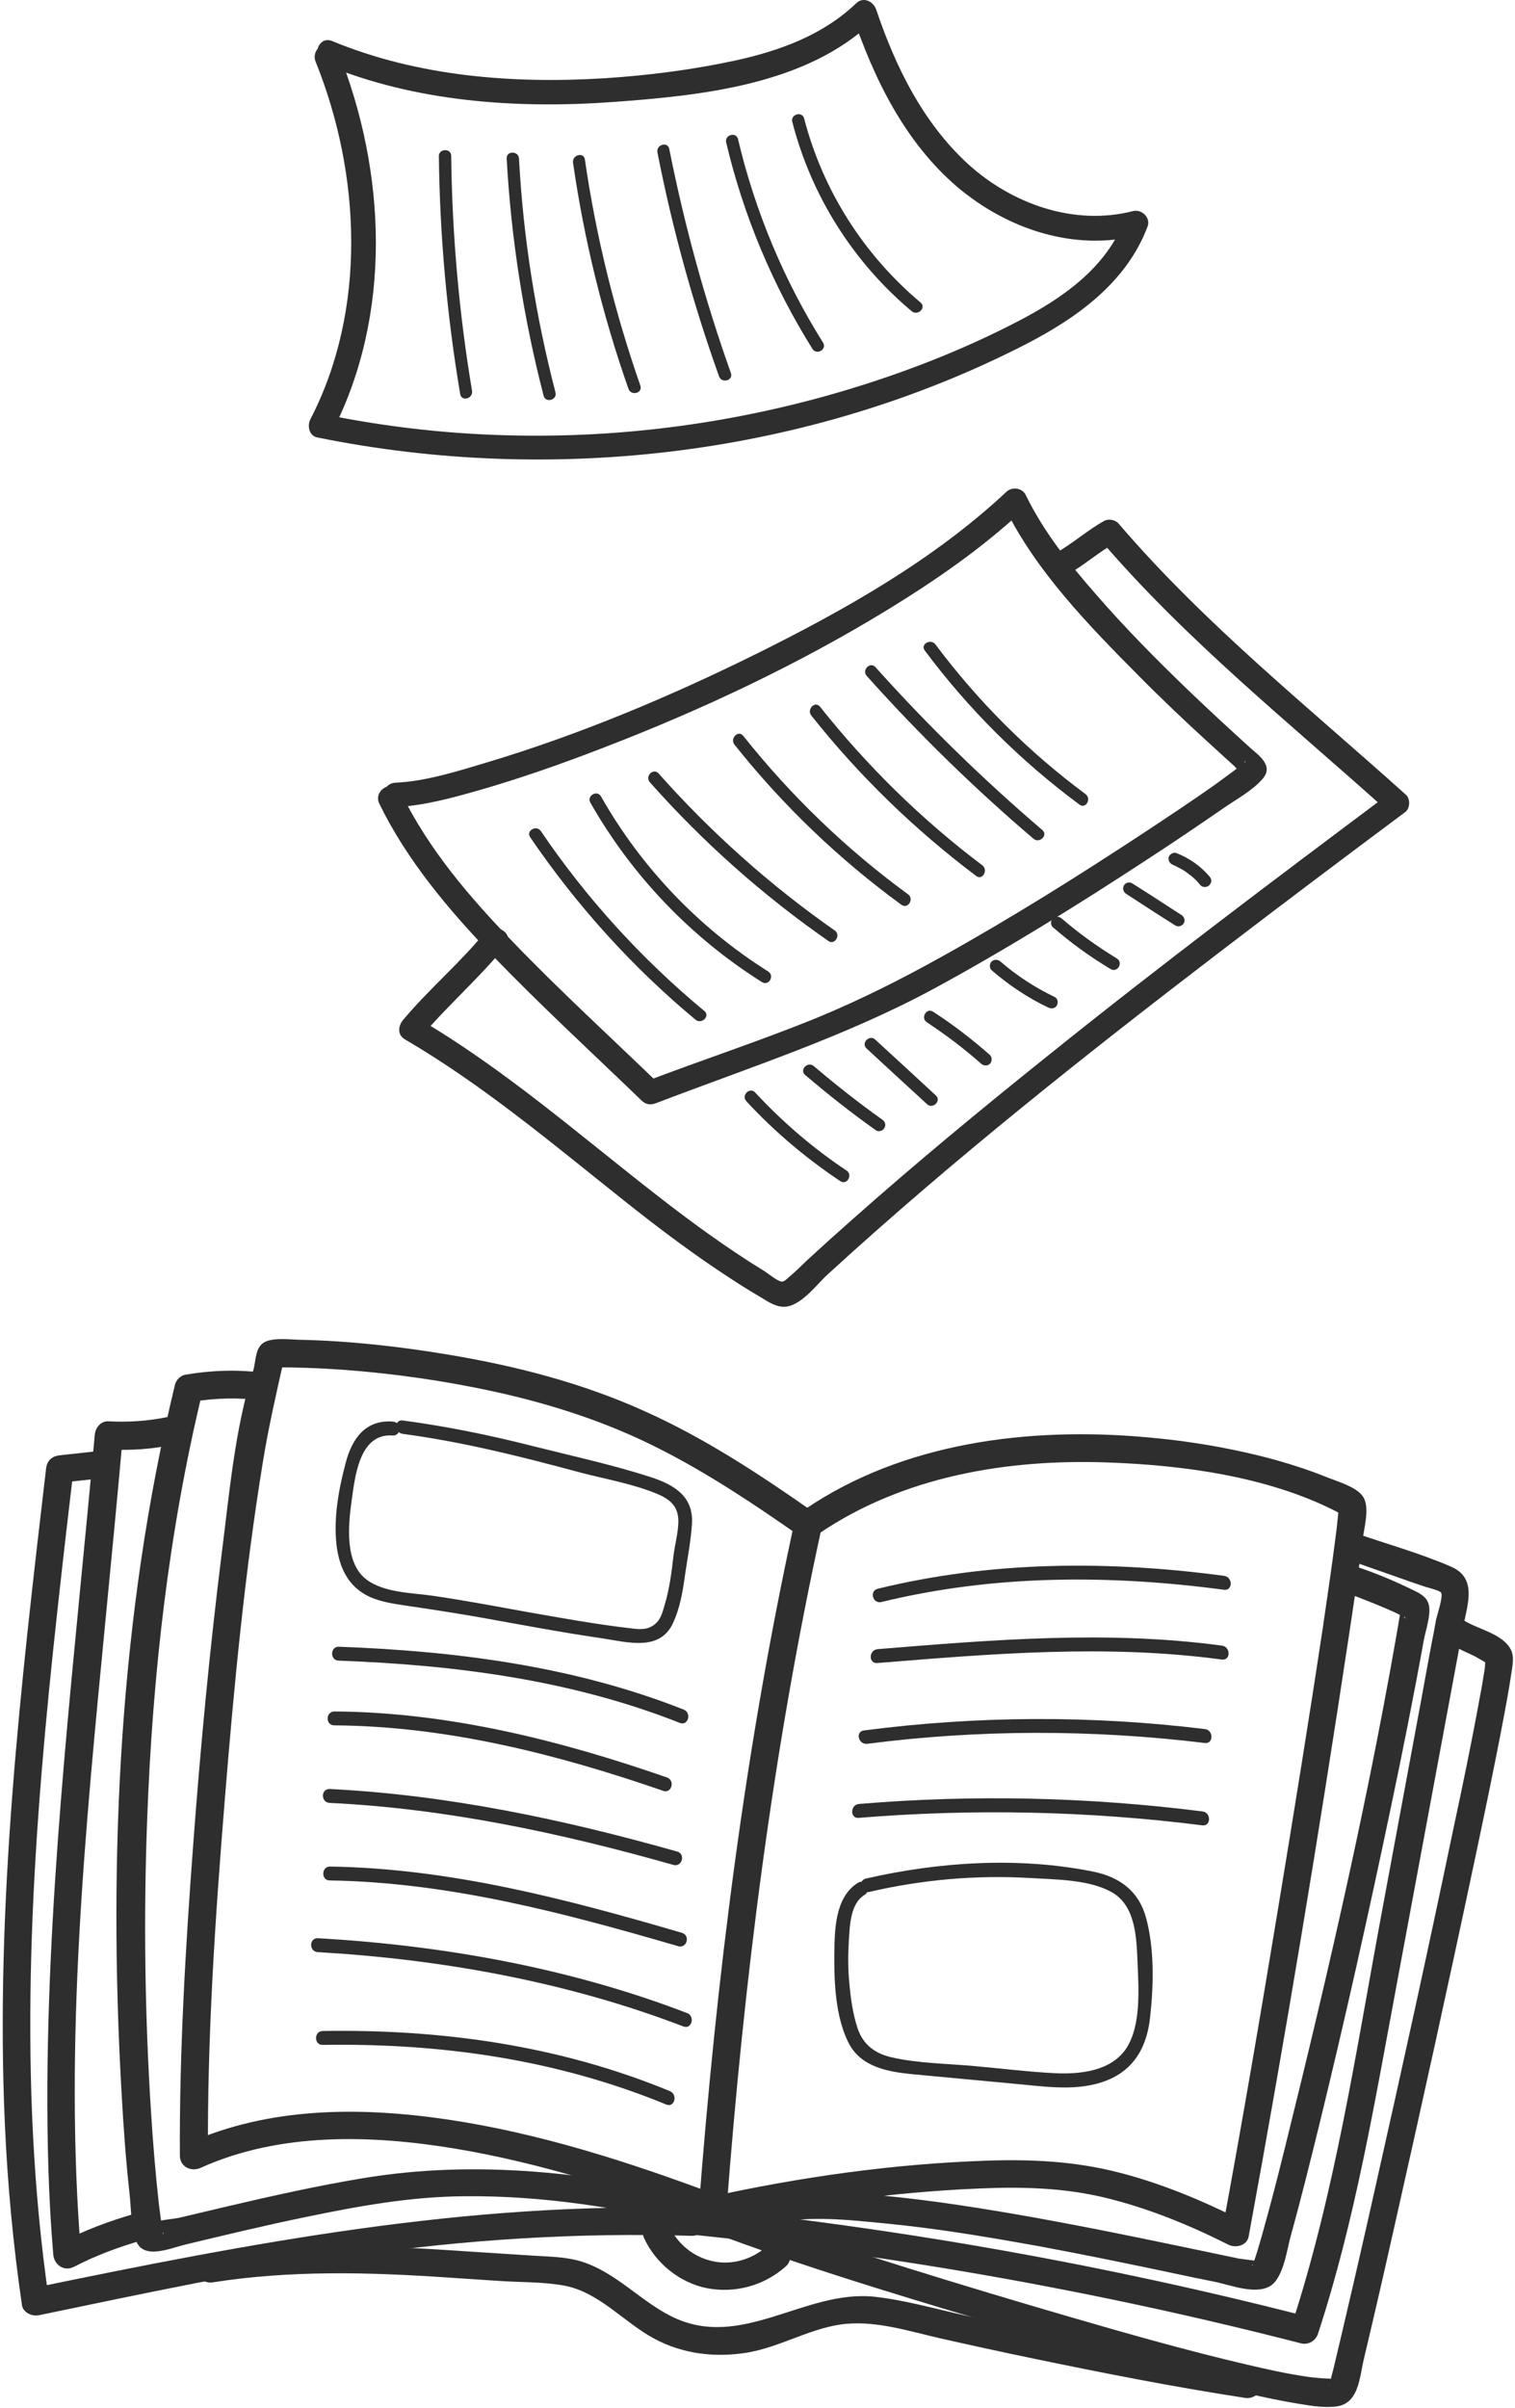 <svg width="260" height="413" viewBox="0 0 260 413" fill="none" xmlns="http://www.w3.org/2000/svg">
<path d="M140.474 263.07C154.99 253.164 172.952 250.183 190.224 250.825C203.178 251.283 217.648 253.255 229.316 259.217C229.408 259.263 230.51 259.951 230.556 259.905C230.602 259.859 229.5 258.484 229.729 258.3C229.637 258.346 229.683 259.263 229.683 259.401C229.546 260.777 229.408 262.152 229.224 263.482C228.581 268.619 227.8 273.755 227.065 278.846C224.676 294.714 222.104 310.582 219.485 326.45C216.408 345.115 213.238 363.735 209.793 382.309C210.941 381.85 212.136 381.345 213.284 380.887C206.439 377.447 199.273 374.42 191.786 372.54C184.39 370.66 176.856 370.293 169.231 370.568C153.245 371.118 137.305 373.366 121.732 376.805C122.697 377.585 123.708 378.365 124.672 379.144C127.658 339.795 132.573 300.492 141.026 261.923C141.669 258.942 137.121 257.658 136.432 260.639C127.888 299.621 122.927 339.337 119.895 379.052C119.757 380.612 121.411 381.712 122.835 381.391C137.672 378.089 152.831 375.98 168.036 375.338C175.432 375.017 182.736 375.2 189.948 376.989C197.206 378.777 204.143 381.621 210.803 384.969C212.044 385.611 214.019 385.152 214.295 383.547C220.588 349.38 226.284 315.03 231.475 280.68C232.302 275.177 233.129 269.72 233.818 264.216C234.047 262.244 235.196 258.438 233.864 256.603C232.669 254.952 229.5 254.081 227.708 253.347C224.86 252.201 221.92 251.238 218.98 250.412C211.63 248.394 204.051 247.11 196.425 246.468C176.489 244.725 154.944 247.385 138.086 258.896C135.651 260.593 137.948 264.767 140.474 263.07Z" fill="#2E2E2E"/>
<path d="M139.647 259.355C130.414 252.889 120.951 246.652 110.615 242.02C99.958 237.204 88.565 234.269 77.035 232.343C68.537 230.921 59.947 229.958 51.311 229.775C49.703 229.729 47.544 229.454 45.936 229.958C43.685 230.646 44.007 233.214 43.456 235.049C40.286 245.092 39.367 256.145 38.035 266.555C35.968 283.065 34.406 299.621 33.166 316.223C31.834 334.017 30.777 351.857 30.869 369.697C30.869 371.577 32.752 372.54 34.406 371.807C48.003 365.661 63.714 366.12 78.138 368.505C92.929 370.981 107.307 375.613 121.364 380.887C124.212 381.942 125.498 377.402 122.65 376.301C107.813 370.752 92.562 365.845 76.805 363.506C61.876 361.304 46.166 361.304 32.155 367.633C33.349 368.321 34.498 369.055 35.692 369.743C35.554 349.335 36.932 328.881 38.586 308.564C40.148 289.257 41.986 269.903 45.109 250.779C46.074 244.771 47.452 238.81 48.784 232.939C48.417 233.444 48.003 233.902 47.636 234.407C47.176 234.728 46.901 234.59 47.865 234.544C48.784 234.499 49.657 234.499 50.576 234.544C53.286 234.59 55.996 234.728 58.706 234.911C67.48 235.553 76.208 236.792 84.844 238.672C94.629 240.827 104.046 243.854 113.004 248.394C121.548 252.705 129.495 258.025 137.304 263.483C139.739 265.226 142.173 261.098 139.647 259.355Z" fill="#2E2E2E"/>
<path d="M45.108 235.417C40.606 234.867 36.197 235.004 31.741 235.784C30.96 235.922 30.225 236.701 30.041 237.435C20.486 276.921 18.557 318.334 20.854 358.783C21.175 364.608 21.589 370.432 22.232 376.211C22.508 378.733 22.462 381.806 23.334 384.236C24.529 387.676 29.26 385.566 31.741 384.97C38.631 383.319 45.476 381.668 52.412 380.246C61.462 378.366 70.511 376.715 79.79 376.669C93.25 376.532 106.526 378.687 119.618 381.806C122.603 382.494 123.89 377.953 120.904 377.22C101.564 372.634 81.858 370.295 62.151 373.597C54.434 374.881 46.808 376.578 39.182 378.366C36.334 379.054 33.486 379.696 30.638 380.384C29.811 380.568 26.137 380.843 25.631 381.531C25.953 381.118 27.561 382.952 27.928 382.952C28.296 382.906 27.836 383.365 27.974 382.952C28.02 382.723 27.836 382.127 27.79 381.852C27.561 380.476 27.423 379.146 27.239 377.77C26.688 372.771 26.274 367.772 25.953 362.773C24.85 345.805 24.621 328.79 25.264 311.822C26.182 287.24 28.939 262.704 34.727 238.765C34.175 239.315 33.578 239.866 33.027 240.416C37.069 239.728 41.112 239.682 45.2 240.187C48.048 240.554 48.094 235.83 45.108 235.417Z" fill="#2E2E2E"/>
<path d="M28.756 243.028C25.403 243.716 22.049 243.945 18.65 243.762C17.318 243.67 16.353 244.862 16.261 246.101C12.954 283.111 8.36 320.166 8.131 357.406C8.085 367.174 8.314 376.942 9.141 386.665C9.279 388.408 10.979 389.646 12.678 388.775C16.491 386.803 20.35 385.381 24.484 384.188C27.424 383.317 26.276 378.731 23.336 379.602C18.834 380.886 14.516 382.492 10.382 384.647C11.576 385.335 12.724 386.069 13.919 386.757C10.933 350.389 14.654 313.608 18.145 277.424C19.155 267.013 20.166 256.649 21.085 246.238C20.304 247.018 19.477 247.798 18.696 248.577C22.509 248.807 26.276 248.531 29.997 247.706C32.936 247.018 31.742 242.432 28.756 243.028Z" fill="#2E2E2E"/>
<path d="M16.583 248.9C14.47 249.129 12.403 249.358 10.29 249.588C8.912 249.725 8.039 250.505 7.901 251.927C3.537 289.12 -0.827 326.588 0.827 364.103C1.286 374.559 2.251 384.97 3.767 395.334C3.951 396.618 5.467 397.306 6.661 397.077C24.53 393.362 42.4 389.556 60.453 386.896C79.746 384.098 99.177 382.86 118.655 383.456C121.732 383.548 121.778 378.824 118.7 378.733C80.251 377.54 42.951 384.695 5.467 392.445C6.431 393.041 7.396 393.592 8.361 394.188C3.032 357.407 5.237 320.076 9.096 283.25C10.198 272.793 11.393 262.383 12.633 251.972C11.852 252.752 11.025 253.532 10.244 254.311C12.357 254.082 14.424 253.853 16.537 253.623C19.523 253.302 19.615 248.533 16.583 248.9Z" fill="#2E2E2E"/>
<path d="M118.472 383.227C153.797 386.804 188.847 393.041 223.253 401.892C224.54 402.213 225.78 401.48 226.193 400.241C232.579 380.75 235.932 360.48 239.699 340.347C243.512 319.939 247.278 299.485 251.091 279.076C251.826 275.224 253.572 270.684 249.07 268.712C243.833 266.419 238.137 264.859 232.762 262.979C229.868 261.97 228.628 266.556 231.476 267.565C234.324 268.574 237.126 269.537 239.974 270.546C241.398 271.051 242.822 271.555 244.201 272.014C244.798 272.243 247.095 272.748 247.324 273.16C247.692 273.848 246.635 276.967 246.452 277.792C246.176 279.352 245.9 280.865 245.579 282.424C245.027 285.497 244.43 288.57 243.879 291.688C241.674 303.658 239.423 315.582 237.218 327.552C232.762 351.445 229.179 375.843 221.6 399.003C222.564 398.453 223.529 397.902 224.54 397.352C189.72 388.409 154.303 382.126 118.564 378.503C115.486 378.182 115.44 382.906 118.472 383.227Z" fill="#2E2E2E"/>
<path d="M230.141 272.885C232.162 273.527 234.138 274.353 236.113 275.132C237.216 275.591 238.318 276.049 239.42 276.554C239.834 276.737 240.247 277.013 240.661 277.15C241.534 277.425 241.212 278.021 240.753 276.921C240.707 276.325 240.615 275.728 240.569 275.132C235.332 306.318 228.212 337.32 220.586 368.047C219.3 373.275 217.968 378.457 216.498 383.64C216.085 385.107 215.671 386.529 215.166 387.95C214.982 388.501 215.028 388.547 214.936 388.547C214.569 388.501 216.039 388.042 215.947 387.813C215.901 387.767 212.823 387.4 212.593 387.354C200.972 384.924 189.35 382.447 177.636 380.338C168.862 378.778 160.042 377.357 151.13 376.531C144.469 375.889 137.303 375.293 130.734 376.898C127.748 377.632 128.897 382.218 131.883 381.484C138.36 379.879 145.526 380.704 152.095 381.346C161.053 382.218 169.964 383.731 178.83 385.336C186.456 386.758 194.035 388.317 201.615 389.923C203.911 390.427 206.208 390.886 208.505 391.344C211.169 391.895 215.396 393.591 217.968 392.078C220.265 390.702 220.862 385.795 221.505 383.502C223.251 377.219 224.813 370.89 226.374 364.561C230.784 346.538 234.827 328.423 238.64 310.262C240.661 300.677 242.59 291.046 244.336 281.369C244.657 279.627 245.53 277.196 245.254 275.453C245.025 273.986 243.83 273.344 242.59 272.747C239.053 271.005 235.286 269.445 231.519 268.299C228.488 267.428 227.201 272.014 230.141 272.885Z" fill="#2E2E2E"/>
<path d="M248.841 281.918C250.219 282.79 251.735 283.386 253.205 284.12C253.388 284.211 255.272 285.312 255.272 285.312C255.318 285.312 254.812 284.349 254.95 284.257C254.858 284.303 254.858 285.541 254.858 285.679C254.813 286.275 254.721 286.734 254.537 287.834C254.353 289.073 254.123 290.265 253.894 291.457C252.516 299.024 250.954 306.546 249.346 314.021C245.12 334.292 240.664 354.562 236.116 374.741C234.325 382.767 232.487 390.792 230.604 398.818C230.007 401.295 229.455 403.771 228.858 406.202C228.675 406.89 228.491 407.578 228.307 408.311C228.077 409.229 227.756 409.091 228.215 408.77C228.445 408.587 229.272 407.669 229.272 407.853C229.272 407.853 228.904 407.945 228.858 407.945C228.996 408.036 228.629 407.99 228.031 407.945C226.883 407.899 225.781 407.807 224.678 407.669C221.095 407.165 217.558 406.385 214.067 405.56C203.823 403.175 193.671 400.286 183.565 397.351C165.006 391.939 146.494 386.252 128.211 379.969C127.292 379.648 126.374 379.327 125.455 379.006C122.607 377.951 121.321 382.537 124.169 383.592C141.257 389.875 158.897 395.058 176.353 400.24C187.286 403.496 198.264 406.66 209.335 409.366C213.378 410.375 217.42 411.292 221.508 412.026C224.035 412.439 226.791 413.035 229.364 412.714C233.222 412.21 233.314 407.715 234.049 404.643C235.795 397.305 237.494 389.921 239.148 382.537C243.88 361.579 248.519 340.575 252.975 319.524C254.721 311.269 256.466 303.014 258.028 294.713C258.487 292.283 258.947 289.852 259.314 287.376C259.498 286 259.957 284.303 259.314 282.973C257.936 280.175 253.618 279.442 251.184 277.882C248.703 276.14 246.268 280.221 248.841 281.918Z" fill="#2E2E2E"/>
<path d="M36.522 391.435C49.936 389.326 63.395 389.693 76.901 390.61C79.886 390.793 82.872 391.023 85.858 391.206C89.441 391.435 93.254 391.344 96.791 391.986C102.809 393.086 107.081 398.314 112.318 401.112C117.187 403.726 122.699 404.368 128.166 403.497C134.046 402.534 139.42 399.048 145.3 398.544C150.675 398.085 156.095 399.828 161.286 401.02C166.569 402.213 171.806 403.359 177.134 404.46C189.262 406.982 201.389 409.367 213.654 411.247C216.64 411.706 217.972 407.166 214.94 406.661C203.915 404.964 192.983 402.855 182.05 400.608C176.583 399.507 171.117 398.314 165.65 397.122C160.505 395.976 155.406 394.508 150.17 393.912C138.088 392.582 127.201 403.267 115.212 397.26C109.883 394.6 105.841 389.876 100.053 387.95C97.296 387.033 94.265 387.033 91.371 386.849C87.834 386.62 84.251 386.391 80.713 386.161C65.554 385.106 50.533 384.51 35.466 386.895C32.342 387.308 33.49 391.894 36.522 391.435Z" fill="#2E2E2E"/>
<path d="M110.568 383.914C112.543 388.179 116.677 391.527 121.363 392.444C126.186 393.362 131.147 391.986 134.822 388.73C137.119 386.712 133.812 383.318 131.515 385.336C129.08 387.491 125.543 388.546 122.327 387.812C118.928 387.079 116.218 384.786 114.748 381.621C114.197 380.475 112.589 380.108 111.532 380.704C110.292 381.346 110.016 382.768 110.568 383.914Z" fill="#2E2E2E"/>
<path d="M69.136 245.918C79.426 247.294 89.486 249.816 99.5 252.522C103.864 253.669 108.504 254.448 112.73 256.191C115.211 257.2 116.589 258.576 116.405 261.373C116.313 263.208 115.808 264.996 115.578 266.831C115.257 269.674 114.889 272.518 114.062 275.269C113.649 276.691 113.373 277.883 112.133 278.755C110.801 279.672 109.377 279.397 107.815 279.213C101.981 278.525 96.239 277.471 90.451 276.462C85.122 275.499 79.793 274.49 74.465 273.71C70.79 273.16 65.829 273.206 62.797 270.821C59.168 267.977 59.765 261.649 60.316 257.613C60.914 253.348 61.603 245.781 67.391 246.193C68.906 246.285 68.953 243.946 67.437 243.809C62.659 243.442 60.362 246.835 59.306 250.963C58.111 255.457 57.239 260.273 57.744 264.905C58.249 269.262 60.087 272.701 64.313 274.215C66.334 274.948 68.447 275.178 70.514 275.499C74.281 276.049 78.048 276.645 81.815 277.287C89.027 278.571 96.193 279.947 103.451 281.002C107.723 281.644 113.235 283.249 115.486 278.388C116.681 275.866 117.186 272.885 117.553 270.179C117.967 267.29 118.564 264.309 118.748 261.419C119.069 256.741 115.854 254.724 111.857 253.394C105.242 251.238 98.26 249.725 91.507 248.028C84.112 246.148 76.716 244.634 69.182 243.625C67.62 243.35 67.62 245.735 69.136 245.918Z" fill="#2E2E2E"/>
<path d="M149.156 324.477C158.251 322.368 167.531 321.542 176.856 322.093C181.22 322.368 186.686 322.322 190.637 324.432C194.955 326.725 195.047 332.411 195.23 336.722C195.414 341.217 195.828 347.316 193.347 351.214C190.775 355.204 185.446 355.755 181.174 355.571C176.488 355.342 171.803 354.746 167.117 354.333C162.524 353.92 157.608 353.874 153.107 352.865C150.258 352.223 148.145 350.756 147.181 347.867C146.354 345.39 145.986 342.684 145.757 340.07C145.527 337.731 145.527 335.346 145.665 333.008C145.848 330.393 145.848 326.541 148.375 324.982C149.661 324.202 148.513 322.093 147.227 322.918C143.23 325.395 143.23 331.173 143.184 335.346C143.138 340.07 143.414 345.895 145.573 350.251C147.686 354.562 152.463 355.342 156.781 355.755C162.983 356.351 169.184 356.901 175.386 357.497C180.577 358.002 186.089 358.736 190.958 356.351C195.184 354.241 196.93 350.343 197.389 345.849C197.987 340.437 198.124 334.292 196.7 328.972C195.46 324.34 192.153 321.909 187.605 320.992C174.88 318.424 161.191 319.295 148.605 322.184C147.089 322.551 147.686 324.844 149.156 324.477Z" fill="#2E2E2E"/>
<path d="M151.225 274.764C170.564 270.041 190.409 270.041 210.07 272.655C211.586 272.838 211.586 270.499 210.116 270.27C190.271 267.61 170.197 267.702 150.674 272.471C149.158 272.792 149.755 275.085 151.225 274.764Z" fill="#2E2E2E"/>
<path d="M150.582 285.22C170.335 283.615 189.996 281.964 209.703 284.624C211.219 284.807 211.219 282.468 209.749 282.239C190.042 279.579 170.381 281.23 150.628 282.835C149.066 282.973 149.02 285.357 150.582 285.22Z" fill="#2E2E2E"/>
<path d="M148.836 299.071C168.038 296.594 187.515 296.594 206.762 298.933C208.278 299.117 208.278 296.732 206.808 296.549C187.377 294.164 167.716 294.255 148.285 296.778C146.723 296.961 147.32 299.254 148.836 299.071Z" fill="#2E2E2E"/>
<path d="M147.364 311.773C167.025 310.168 186.778 310.581 206.347 313.057C207.863 313.241 207.863 310.856 206.393 310.673C186.824 308.196 167.071 307.738 147.41 309.389C145.894 309.526 145.848 311.911 147.364 311.773Z" fill="#2E2E2E"/>
<path d="M58.11 284.808C78.047 285.541 98.029 288.11 116.68 295.493C118.104 296.043 118.747 293.75 117.323 293.2C98.535 285.771 78.276 283.157 58.156 282.423C56.64 282.377 56.594 284.762 58.11 284.808Z" fill="#2E2E2E"/>
<path d="M57.375 295.907C76.715 296.045 95.641 300.86 113.831 307.143C115.255 307.647 115.898 305.354 114.474 304.85C96.146 298.475 76.944 293.66 57.421 293.522C55.859 293.522 55.813 295.907 57.375 295.907Z" fill="#2E2E2E"/>
<path d="M56.549 309.206C76.578 310.169 96.33 314.388 115.578 319.846C117.048 320.258 117.691 317.965 116.221 317.553C96.79 312.049 76.807 307.83 56.595 306.821C55.033 306.775 55.033 309.114 56.549 309.206Z" fill="#2E2E2E"/>
<path d="M56.595 322.506C77.082 322.827 96.881 328.101 116.404 333.788C117.874 334.201 118.517 331.954 117.047 331.495C97.295 325.717 77.312 320.443 56.641 320.122C55.125 320.122 55.079 322.506 56.595 322.506Z" fill="#2E2E2E"/>
<path d="M54.526 334.797C75.84 336.035 97.293 339.888 117.275 347.546C118.699 348.097 119.342 345.804 117.918 345.253C97.752 337.503 76.07 333.65 54.572 332.412C53.01 332.366 53.01 334.705 54.526 334.797Z" fill="#2E2E2E"/>
<path d="M55.352 350.71C75.656 350.389 95.501 353.186 114.335 360.937C115.759 361.533 116.356 359.24 114.978 358.644C95.96 350.802 75.84 348.004 55.398 348.325C53.883 348.325 53.837 350.71 55.352 350.71Z" fill="#2E2E2E"/>
<path d="M83.167 159.986C78.815 165.265 73.567 169.692 69.174 174.931C68.32 175.946 68.157 177.49 69.499 178.261C82.964 186.14 94.842 196.171 107.005 205.837C113.026 210.629 119.168 215.259 125.636 219.442C127.182 220.457 128.768 221.432 130.355 222.366C131.657 223.137 133.08 224.193 134.667 224.112C137.514 223.99 140.158 220.254 142.111 218.508C163.589 198.851 186.492 180.738 209.597 163.072C220.052 155.072 230.588 147.152 241.164 139.274C242.018 138.624 242.059 136.999 241.286 136.309C224.526 121.242 206.668 106.987 191.983 89.808C191.373 89.118 190.234 88.915 189.461 89.362C186.532 90.986 184.051 93.26 181.122 94.885C178.763 96.184 180.715 99.921 183.075 98.621C186.004 96.997 188.485 94.722 191.414 93.098C190.56 92.936 189.746 92.814 188.892 92.651C203.577 109.83 221.435 124.085 238.194 139.152C238.235 138.177 238.276 137.162 238.316 136.187C218.547 150.97 198.817 165.793 179.576 181.266C168.308 190.282 157.162 199.501 146.342 209.086C143.86 211.279 141.419 213.472 138.979 215.705C137.799 216.802 136.66 217.98 135.44 218.995C135.114 219.239 134.707 219.767 134.219 219.807C133.528 219.848 131.657 218.264 131.006 217.898C124.538 213.918 118.436 209.451 112.456 204.781C99.154 194.425 86.422 183.256 71.777 174.687C71.899 175.784 71.981 176.921 72.103 178.017C76.74 172.494 82.232 167.783 86.788 162.179C88.456 160.148 84.876 157.915 83.167 159.986Z" fill="#2E2E2E"/>
<path d="M65.106 137.852C69.825 147.518 76.903 155.925 84.306 163.641C92.605 172.291 101.473 180.414 110.097 188.739C110.829 189.47 111.683 189.551 112.619 189.186C128.768 183.013 145.081 177.774 160.335 169.53C172.742 162.788 184.783 155.316 196.58 147.599C201.136 144.635 205.651 141.589 210.126 138.502C212.241 137.04 214.967 135.578 216.675 133.588C218.669 131.314 216.025 129.568 214.438 128.146C210.818 124.857 207.238 121.567 203.74 118.196C198.37 113.039 193.163 107.759 188.282 102.155C183.644 96.875 179.129 91.27 176.037 84.894C175.427 83.676 173.719 83.433 172.742 84.326C160.254 96.022 144.877 104.672 129.623 112.226C114.816 119.536 99.439 125.994 83.615 130.745C78.571 132.248 73.16 133.994 67.872 134.238C65.188 134.36 65.025 138.543 67.75 138.421C72.55 138.218 77.31 136.918 81.906 135.619C89.147 133.548 96.225 131.07 103.263 128.349C120.307 121.811 136.986 113.973 152.566 104.429C160.701 99.434 168.634 93.951 175.631 87.412C174.532 87.209 173.434 87.047 172.336 86.844C177.705 97.931 186.939 107.353 195.522 116.003C199.468 119.983 203.536 123.841 207.685 127.618C209.069 128.877 210.452 130.136 211.835 131.395C212.079 131.598 213.421 133.223 213.747 133.182C214.153 133.141 213.014 130.502 213.828 130.542C213.747 130.542 213.584 130.827 213.503 130.827C213.177 130.948 212.73 131.436 212.445 131.679C211.265 132.573 210.085 133.426 208.865 134.319C204.716 137.284 200.445 140.086 196.214 142.888C184.905 150.32 173.434 157.509 161.596 164.088C154.6 167.986 147.481 171.56 140.077 174.606C130.396 178.546 120.429 181.795 110.666 185.531C111.521 185.693 112.334 185.815 113.188 185.978C104.768 177.855 96.103 169.936 87.968 161.489C80.564 153.854 73.486 145.569 68.808 135.944C67.669 133.466 63.926 135.416 65.106 137.852Z" fill="#2E2E2E"/>
<path d="M54.164 10.574C61.934 29.824 62.992 53.136 53.27 71.898C52.7 72.995 53.025 74.741 54.449 75.025C95.047 83.269 138.898 78.071 175.916 59.105C184.784 54.557 193.327 48.465 196.947 38.84C197.517 37.337 195.93 35.835 194.466 36.2C184.337 38.8 173.638 34.982 166.072 28.078C158.384 21.011 153.665 11.427 150.37 1.64C149.882 0.218 148.133 -0.635 146.912 0.584C141.258 5.985 133.936 8.665 126.41 10.331C118.966 11.955 111.359 12.93 103.793 13.417C88.009 14.392 71.738 13.133 57.012 7.041C54.531 6.026 53.31 10.046 55.792 11.062C71.372 17.519 88.782 18.697 105.42 17.478C120.39 16.382 138.37 14.554 149.76 3.67C148.621 3.305 147.441 2.939 146.302 2.614C150.004 13.579 155.333 24.423 164.282 32.058C172.825 39.287 184.377 43.186 195.442 40.343C194.628 39.449 193.774 38.596 192.961 37.703C189.869 45.947 182.262 51.186 174.737 55.085C166.072 59.593 156.919 63.248 147.604 66.172C128.729 72.101 108.877 75.025 89.067 74.7C77.88 74.538 66.734 73.32 55.751 71.086C56.158 72.142 56.524 73.157 56.931 74.213C67.385 53.988 66.327 29.459 57.988 8.706C56.89 6.147 53.188 8.097 54.164 10.574Z" fill="#2E2E2E"/>
<path d="M157.976 51.877C148.213 43.673 141.216 32.667 138.003 20.321C137.677 19.022 135.643 19.59 135.969 20.89C139.223 33.561 146.423 44.973 156.471 53.38C157.529 54.232 159.034 52.77 157.976 51.877Z" fill="#2E2E2E"/>
<path d="M126.655 23.855C126.33 22.555 124.337 23.124 124.621 24.423C127.591 36.972 132.595 48.912 139.429 59.837C140.161 60.974 141.951 59.918 141.259 58.781C134.506 48.019 129.584 36.241 126.655 23.855Z" fill="#2E2E2E"/>
<path d="M114.859 25.56C114.615 24.22 112.581 24.789 112.825 26.129C115.388 39.206 118.927 52.039 123.401 64.548C123.849 65.807 125.883 65.279 125.435 63.979C120.961 51.43 117.462 38.597 114.859 25.56Z" fill="#2E2E2E"/>
<path d="M100.376 27.347C100.173 26.006 98.139 26.575 98.342 27.915C100.254 41.114 103.427 54.11 107.861 66.7C108.309 67.959 110.343 67.431 109.895 66.131C105.502 53.541 102.288 40.545 100.376 27.347Z" fill="#2E2E2E"/>
<path d="M86.951 27.184C87.724 40.911 89.84 54.556 93.297 67.877C93.623 69.177 95.657 68.608 95.331 67.309C91.914 54.15 89.799 40.748 89.067 27.184C88.986 25.844 86.87 25.844 86.951 27.184Z" fill="#2E2E2E"/>
<path d="M75.316 26.778C75.479 40.464 76.7 54.11 78.978 67.593C79.222 68.933 81.215 68.364 81.011 67.024C78.774 53.703 77.594 40.22 77.432 26.737C77.432 25.397 75.316 25.438 75.316 26.778Z" fill="#2E2E2E"/>
<path d="M120.876 173.387C110.096 164.453 100.659 154.096 92.808 142.522C92.035 141.426 90.245 142.481 90.977 143.578C98.95 155.274 108.469 165.833 119.371 174.89C120.429 175.743 121.934 174.24 120.876 173.387Z" fill="#2E2E2E"/>
<path d="M131.819 166.605C119.941 159.132 110.056 148.776 103.14 136.593C102.489 135.415 100.659 136.471 101.31 137.649C108.428 150.157 118.558 160.757 130.761 168.433C131.941 169.164 132.999 167.336 131.819 166.605Z" fill="#2E2E2E"/>
<path d="M143.25 159.578C132.145 151.821 122.016 142.765 113.026 132.653C112.131 131.637 110.625 133.14 111.52 134.155C120.632 144.43 130.924 153.568 142.192 161.406C143.291 162.137 144.348 160.309 143.25 159.578Z" fill="#2E2E2E"/>
<path d="M155.82 153.366C145.202 145.609 135.724 136.472 127.548 126.197C126.694 125.141 125.229 126.644 126.043 127.699C134.341 138.137 143.982 147.356 154.721 155.194C155.86 155.965 156.918 154.138 155.82 153.366Z" fill="#2E2E2E"/>
<path d="M168.593 148.411C158.179 140.573 148.823 131.394 140.728 121.201C139.873 120.145 138.409 121.648 139.222 122.704C147.44 133.06 156.958 142.278 167.535 150.238C168.593 151.051 169.65 149.223 168.593 148.411Z" fill="#2E2E2E"/>
<path d="M178.886 142.36C168.716 133.669 159.157 124.369 150.248 114.419C149.353 113.404 147.848 114.906 148.743 115.922C157.652 125.872 167.211 135.212 177.381 143.863C178.439 144.716 179.903 143.213 178.886 142.36Z" fill="#2E2E2E"/>
<path d="M186.288 136.187C176.525 128.958 167.82 120.267 160.538 110.52C159.725 109.464 157.894 110.48 158.708 111.576C166.233 121.648 175.142 130.501 185.23 137.974C186.329 138.827 187.386 136.999 186.288 136.187Z" fill="#2E2E2E"/>
<path d="M145.287 200.76C139.551 196.942 134.303 192.434 129.585 187.358C128.649 186.383 127.185 187.845 128.08 188.86C132.88 194.059 138.331 198.648 144.229 202.587C145.368 203.318 146.385 201.491 145.287 200.76Z" fill="#2E2E2E"/>
<path d="M151.428 192.029C147.36 189.145 143.455 186.059 139.671 182.851C138.654 181.957 137.149 183.46 138.166 184.353C142.071 187.683 146.139 190.892 150.329 193.856C150.777 194.181 151.509 193.938 151.753 193.491C152.119 192.922 151.875 192.354 151.428 192.029Z" fill="#2E2E2E"/>
<path d="M160.622 187.887C157.164 184.679 153.707 181.511 150.208 178.302C149.232 177.368 147.727 178.871 148.703 179.805C152.161 183.013 155.619 186.181 159.117 189.39C160.093 190.283 161.598 188.78 160.622 187.887Z" fill="#2E2E2E"/>
<path d="M169.896 180.941C166.845 178.261 163.59 175.743 160.133 173.509C158.994 172.778 157.936 174.606 159.075 175.337C162.329 177.489 165.462 179.845 168.391 182.444C168.797 182.81 169.448 182.85 169.896 182.444C170.262 182.038 170.302 181.347 169.896 180.941Z" fill="#2E2E2E"/>
<path d="M181.001 170.992C177.625 169.367 174.493 167.337 171.686 164.9C171.239 164.534 170.628 164.494 170.181 164.9C169.815 165.265 169.733 165.996 170.181 166.403C173.15 168.961 176.405 171.154 179.944 172.819C180.473 173.063 181.083 172.941 181.367 172.454C181.652 171.926 181.53 171.235 181.001 170.992Z" fill="#2E2E2E"/>
<path d="M191.66 164.372C188.325 162.342 185.152 160.068 182.182 157.509C181.735 157.144 181.124 157.103 180.677 157.509C180.311 157.875 180.229 158.606 180.677 159.012C183.769 161.692 187.064 164.088 190.603 166.2C191.782 166.89 192.84 165.103 191.66 164.372Z" fill="#2E2E2E"/>
<path d="M202.766 156.939C199.96 155.111 197.153 153.284 194.305 151.497C193.817 151.172 193.125 151.416 192.881 151.862C192.597 152.39 192.8 153 193.248 153.284C196.054 155.111 198.861 156.939 201.709 158.726C202.197 159.051 202.888 158.807 203.133 158.36C203.458 157.873 203.255 157.264 202.766 156.939Z" fill="#2E2E2E"/>
<path d="M207.565 150.32C206.02 148.493 204.067 147.152 201.87 146.3C201.341 146.097 200.691 146.543 200.569 147.031C200.447 147.64 200.772 148.087 201.301 148.33C201.341 148.33 201.301 148.33 201.301 148.33C201.382 148.371 201.423 148.371 201.504 148.411C201.626 148.452 201.748 148.533 201.83 148.574C202.074 148.696 202.277 148.818 202.521 148.939C203.009 149.183 203.457 149.467 203.864 149.792C203.904 149.833 203.945 149.873 203.986 149.873C204.026 149.873 204.026 149.914 204.026 149.914C204.108 149.995 204.189 150.077 204.311 150.117C204.514 150.28 204.718 150.442 204.921 150.645C205.328 151.011 205.694 151.417 206.02 151.823C206.386 152.229 207.159 152.229 207.525 151.823C208.013 151.335 207.972 150.767 207.565 150.32Z" fill="#2E2E2E"/>
</svg>
